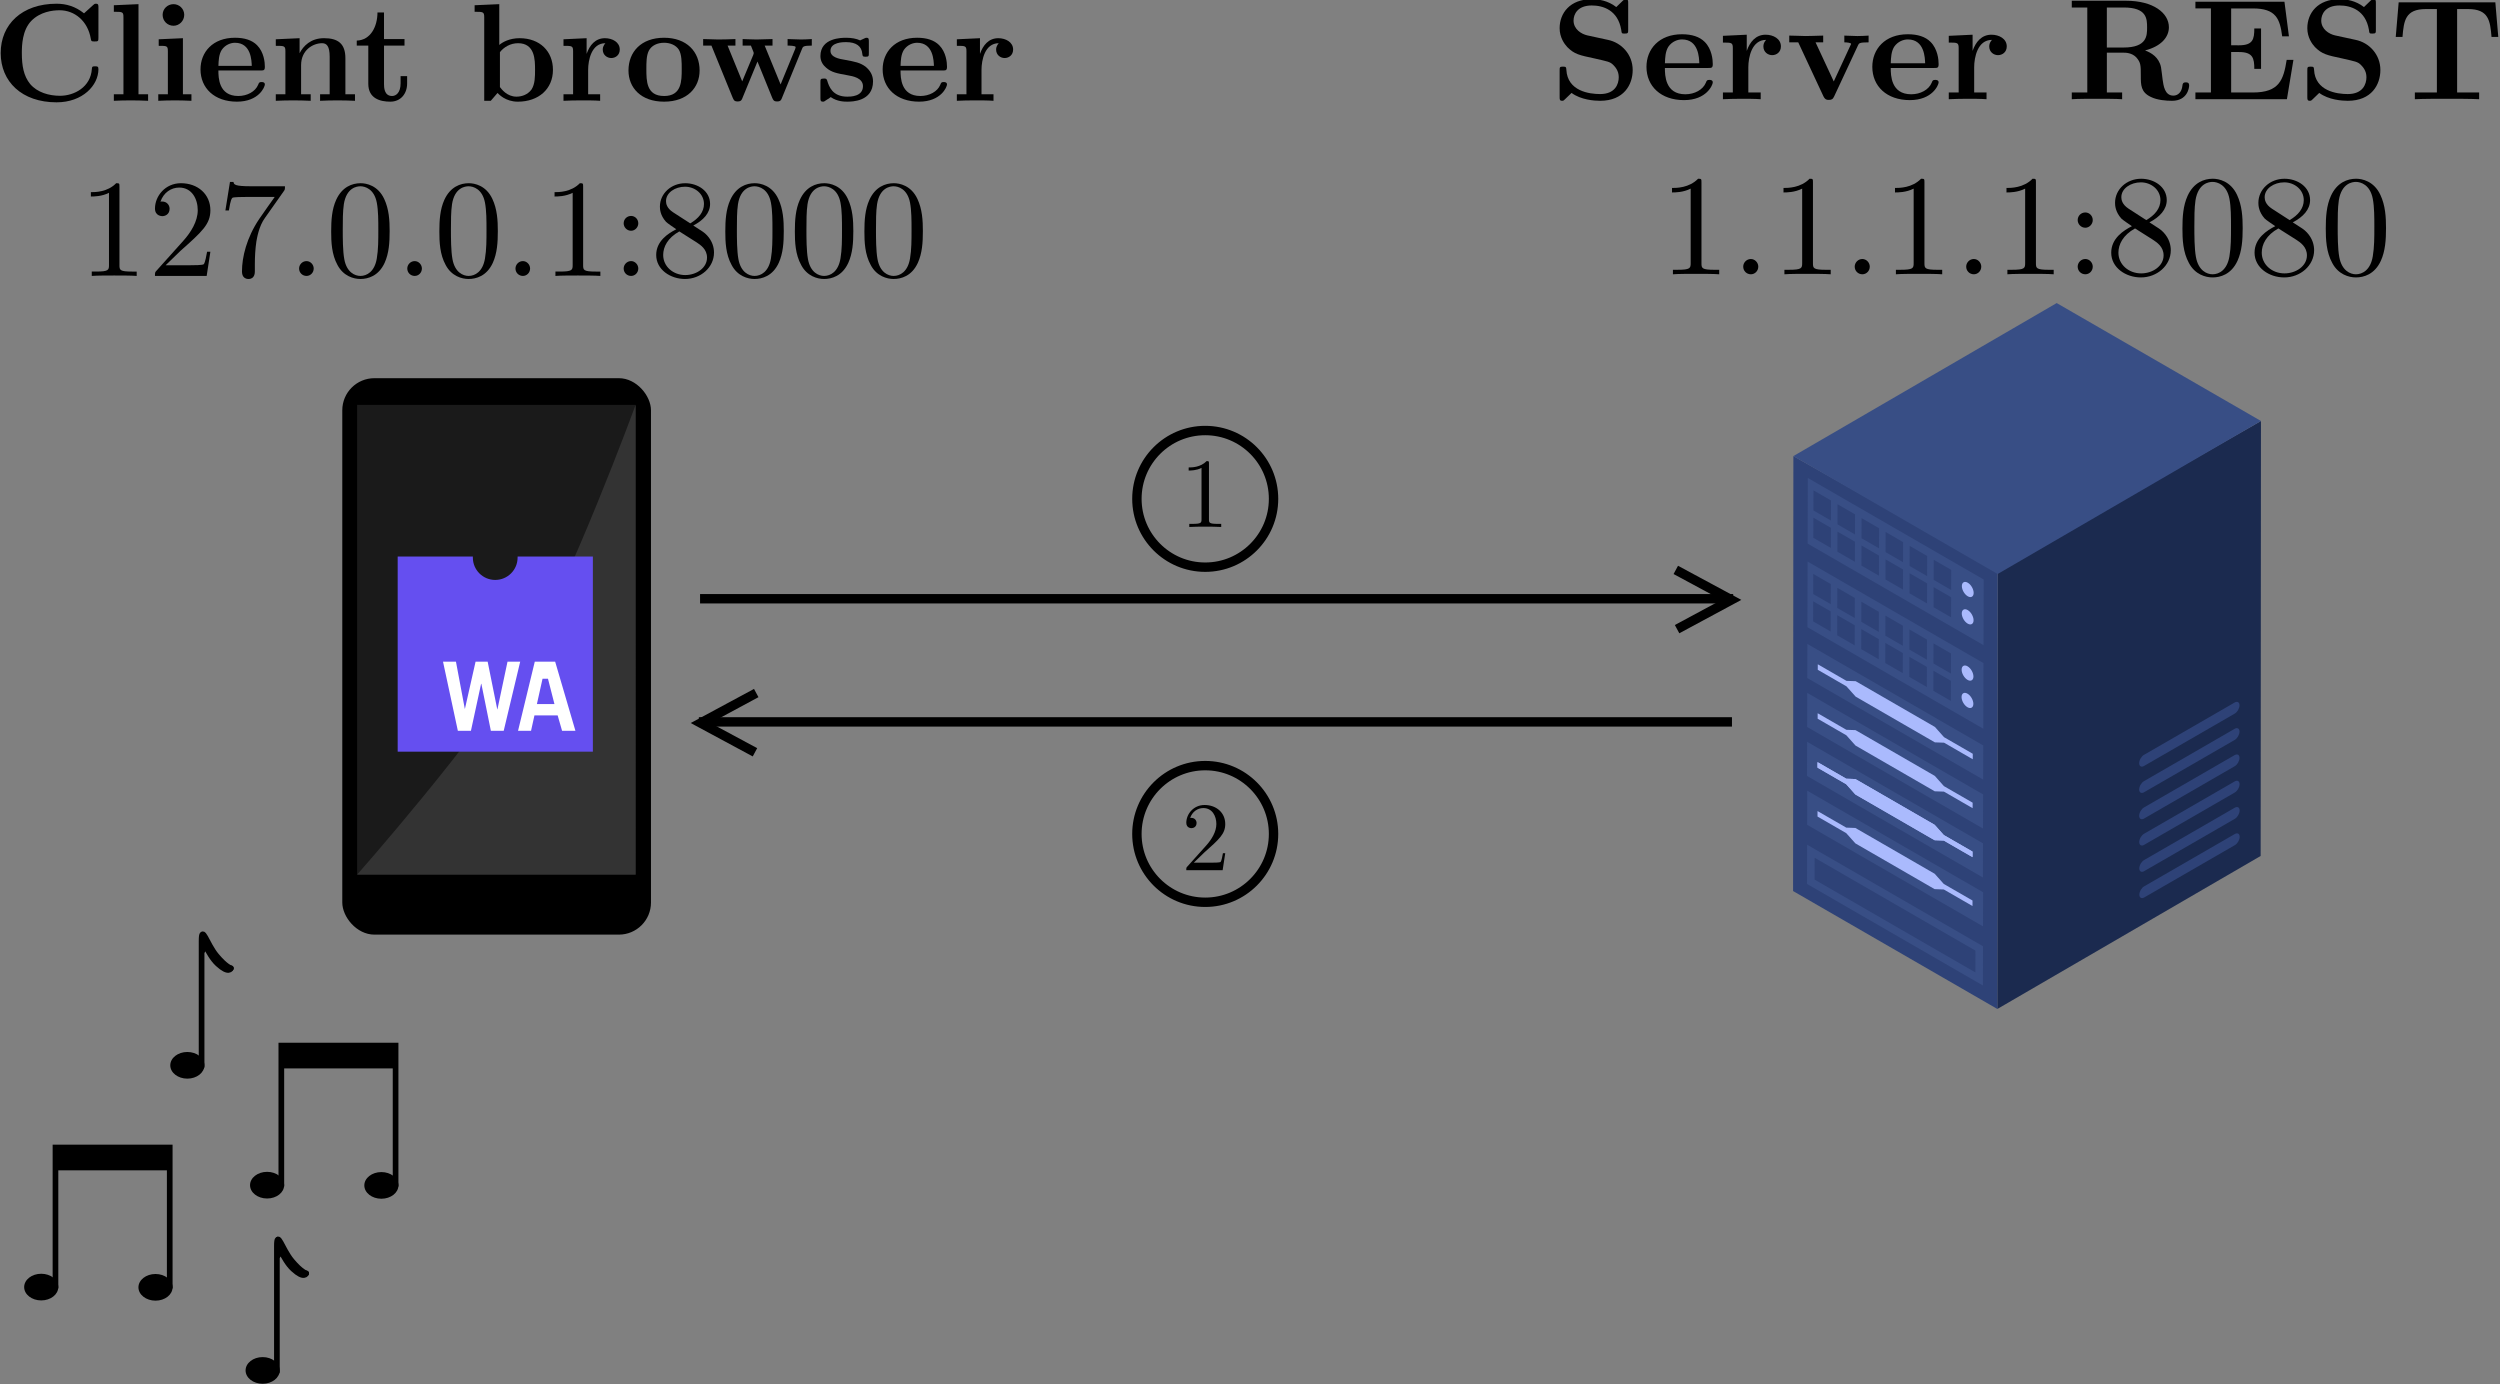 <?xml version="1.0" encoding="UTF-8" standalone="no"?>
<svg
   xmlns:dc="http://purl.org/dc/elements/1.1/"
   xmlns:cc="http://creativecommons.org/ns#"
   xmlns:rdf="http://www.w3.org/1999/02/22-rdf-syntax-ns#"
   xmlns:svg="http://www.w3.org/2000/svg"
   xmlns="http://www.w3.org/2000/svg"
   xmlns:xlink="http://www.w3.org/1999/xlink"
   xmlns:sodipodi="http://sodipodi.sourceforge.net/DTD/sodipodi-0.dtd"
   xmlns:inkscape="http://www.inkscape.org/namespaces/inkscape"
   width="70.547mm"
   height="39.059mm"
   viewBox="0 0 70.547 39.059"
   version="1.1"
   id="svg8"
   inkscape:version="1.0.2 (e86c870879, 2021-01-15)"
   sodipodi:docname="cors.svg">
  <rect x="0" y="0" width="70.547" height="39.059" fill="#808080" stroke="none"/>
  <defs
     id="defs2">
    <linearGradient
       id="linearGradient2064">
      <stop
         id="stop2066"
         offset="0"
         style="stop-color:white;stop-opacity:1;" />
      <stop
         style="stop-color:#555753;stop-opacity:0.6;"
         offset="0.5"
         id="stop2070" />
      <stop
         id="stop2068"
         offset="1"
         style="stop-color:#555753;stop-opacity:0;" />
    </linearGradient>
    <linearGradient
       id="linearGradient9641">
      <stop
         style="stop-color:white;stop-opacity:1"
         offset="0"
         id="stop9643" />
      <stop
         style="stop-color:#888a85;stop-opacity:1"
         offset="1"
         id="stop9645" />
    </linearGradient>
    <linearGradient
       id="linearGradient9633">
      <stop
         style="stop-color:#eeeeec;stop-opacity:1"
         offset="0"
         id="stop9635" />
      <stop
         style="stop-color:#888a85;stop-opacity:1"
         offset="1"
         id="stop9639" />
    </linearGradient>
    <linearGradient
       id="linearGradient9613">
      <stop
         style="stop-color:white;stop-opacity:1"
         offset="0"
         id="stop9615" />
      <stop
         id="stop9619"
         offset="0.5"
         style="stop-color:white;stop-opacity:1;" />
      <stop
         style="stop-color:#cccfca;stop-opacity:1"
         offset="1"
         id="stop9617" />
    </linearGradient>
    <linearGradient
       id="linearGradient8710">
      <stop
         style="stop-color:black;stop-opacity:1;"
         offset="0"
         id="stop8712" />
      <stop
         style="stop-color:white;stop-opacity:1;"
         offset="1"
         id="stop8714" />
    </linearGradient>
    <linearGradient
       id="linearGradient8631">
      <stop
         id="stop8633"
         offset="0"
         style="stop-color:#eeeeec;stop-opacity:1" />
      <stop
         style="stop-color:#eeeeec;stop-opacity:1;"
         offset="0.2"
         id="stop8637" />
      <stop
         id="stop8635"
         offset="1"
         style="stop-color:#babdb6;stop-opacity:1" />
    </linearGradient>
    <linearGradient
       id="linearGradient8625">
      <stop
         id="stop8627"
         offset="0"
         style="stop-color:white;stop-opacity:1" />
      <stop
         id="stop8629"
         offset="1"
         style="stop-color:#babdb6;stop-opacity:1" />
    </linearGradient>
    <linearGradient
       id="linearGradient8613">
      <stop
         style="stop-color:#babdb6;stop-opacity:1"
         offset="0"
         id="stop8615" />
      <stop
         style="stop-color:#2e3436;stop-opacity:1"
         offset="1"
         id="stop8617" />
    </linearGradient>
    <linearGradient
       id="linearGradient5740">
      <stop
         style="stop-color:#d0d0cb;stop-opacity:1;"
         offset="0"
         id="stop5742" />
      <stop
         style="stop-color:#babdb6;stop-opacity:1"
         offset="1"
         id="stop5744" />
    </linearGradient>
    <linearGradient
       id="linearGradient5690">
      <stop
         style="stop-color:white;stop-opacity:1;"
         offset="0"
         id="stop5692" />
      <stop
         style="stop-color:#888a85;stop-opacity:0.598"
         offset="1"
         id="stop5694" />
    </linearGradient>
    <linearGradient
       id="linearGradient2899">
      <stop
         id="stop2901"
         offset="0"
         style="stop-color:#555753;stop-opacity:1" />
      <stop
         id="stop2903"
         offset="1"
         style="stop-color:#2e3436;stop-opacity:1" />
    </linearGradient>
    <linearGradient
       id="linearGradient3468">
      <stop
         style="stop-color:#fdfdfc;stop-opacity:1"
         offset="0"
         id="stop3470" />
      <stop
         style="stop-color:white;stop-opacity:0.371"
         offset="1"
         id="stop3472" />
    </linearGradient>
    <linearGradient
       id="linearGradient2909">
      <stop
         style="stop-color:white;stop-opacity:0;"
         offset="0"
         id="stop2911" />
      <stop
         id="stop2917"
         offset="0.5"
         style="stop-color:white;stop-opacity:1;" />
      <stop
         style="stop-color:white;stop-opacity:0;"
         offset="1"
         id="stop2913" />
    </linearGradient>
    <linearGradient
       id="linearGradient2839">
      <stop
         style="stop-color:white;stop-opacity:0.258;"
         offset="0"
         id="stop2841" />
      <stop
         id="stop2847"
         offset="0.547"
         style="stop-color:white;stop-opacity:1;" />
      <stop
         style="stop-color:white;stop-opacity:0.247;"
         offset="0.662"
         id="stop2849" />
      <stop
         id="stop2851"
         offset="0.875"
         style="stop-color:white;stop-opacity:0.835;" />
      <stop
         style="stop-color:white;stop-opacity:0;"
         offset="1"
         id="stop2843" />
    </linearGradient>
    <linearGradient
       id="linearGradient2900">
      <stop
         style="stop-color:black;stop-opacity:0;"
         offset="0"
         id="stop2902" />
      <stop
         id="stop2908"
         offset="0.5"
         style="stop-color:black;stop-opacity:1;" />
      <stop
         style="stop-color:black;stop-opacity:0;"
         offset="1"
         id="stop2904" />
    </linearGradient>
    <g
       id="g1628">
      <symbol
         overflow="visible"
         id="symbol5966">
        <path
           style="stroke:none"
           d=""
           id="path719" />
      </symbol>
      <symbol
         overflow="visible"
         id="symbol3770">
        <path
           style="stroke:none"
           d="m 7.641,-6.672 c 0,-0.188 0,-0.281 -0.188,-0.281 -0.094,0 -0.109,0.031 -0.188,0.094 l -0.656,0.594 c -0.625,-0.5 -1.281,-0.688 -1.969,-0.688 -2.484,0 -4,1.484 -4,3.531 0,2.047 1.516,3.531 4,3.531 1.875,0 3,-1.219 3,-2.375 0,-0.203 -0.078,-0.203 -0.25,-0.203 -0.125,0 -0.219,0 -0.219,0.172 -0.078,1.328 -1.281,1.938 -2.281,1.938 -0.781,0 -1.625,-0.234 -2.141,-0.844 -0.469,-0.578 -0.594,-1.312 -0.594,-2.219 0,-0.562 0.031,-1.625 0.672,-2.297 0.641,-0.656 1.516,-0.766 2.031,-0.766 1.078,0 2.016,0.766 2.234,2.031 C 7.125,-4.266 7.141,-4.25 7.359,-4.25 c 0.266,0 0.281,-0.016 0.281,-0.281 z m 0,0"
           id="path7689" />
      </symbol>
      <symbol
         overflow="visible"
         id="symbol4696">
        <path
           style="stroke:none"
           d="M 2.234,-6.922 0.469,-6.844 V -6.375 c 0.625,0 0.688,0 0.688,0.391 V -0.469 H 0.469 V 0 c 0.312,-0.016 0.797,-0.031 1.219,-0.031 0.438,0 0.891,0.016 1.234,0.031 v -0.469 h -0.688 z m 0,0"
           id="path2645" />
      </symbol>
      <symbol
         overflow="visible"
         id="symbol6232">
        <path
           style="stroke:none"
           d="M 2.234,-4.484 0.5,-4.406 v 0.469 c 0.594,0 0.656,0 0.656,0.391 V -0.469 H 0.469 V 0 C 0.781,-0.016 1.266,-0.031 1.688,-0.031 1.984,-0.031 2.5,-0.016 2.844,0 V -0.469 H 2.234 Z m 0.094,-1.672 c 0,-0.438 -0.359,-0.766 -0.766,-0.766 -0.438,0 -0.781,0.344 -0.781,0.766 0,0.438 0.344,0.781 0.781,0.781 0.406,0 0.766,-0.344 0.766,-0.781 z m 0,0"
           id="path7330" />
      </symbol>
      <symbol
         overflow="visible"
         id="symbol9877">
        <path
           style="stroke:none"
           d="m 4.609,-2.172 c 0.219,0 0.312,0 0.312,-0.266 0,-0.312 -0.062,-1.047 -0.562,-1.547 C 4,-4.344 3.469,-4.516 2.781,-4.516 c -1.594,0 -2.469,1.031 -2.469,2.266 0,1.344 1,2.312 2.609,2.312 1.578,0 2,-1.062 2,-1.234 0,-0.172 -0.188,-0.172 -0.234,-0.172 -0.172,0 -0.188,0.047 -0.25,0.203 -0.203,0.484 -0.781,0.797 -1.422,0.797 -1.406,0 -1.422,-1.328 -1.422,-1.828 z M 1.594,-2.5 C 1.609,-2.891 1.625,-3.312 1.828,-3.641 2.094,-4.031 2.5,-4.156 2.781,-4.156 c 1.172,0 1.188,1.312 1.203,1.656 z m 0,0"
           id="path9436" />
      </symbol>
      <symbol
         overflow="visible"
         id="symbol3747">
        <path
           style="stroke:none"
           d="m 1.141,-3.547 v 3.078 h -0.688 V 0 c 0.281,-0.016 0.875,-0.031 1.25,-0.031 0.391,0 0.984,0.016 1.25,0.031 v -0.469 h -0.688 v -2.078 c 0,-1.094 0.859,-1.578 1.5,-1.578 0.328,0 0.547,0.203 0.547,0.969 v 2.688 H 3.625 V 0 c 0.266,-0.016 0.875,-0.031 1.25,-0.031 0.391,0 0.984,0.016 1.25,0.031 V -0.469 H 5.438 v -2.578 c 0,-1.047 -0.531,-1.438 -1.531,-1.438 -0.953,0 -1.484,0.562 -1.75,1.078 V -4.484 L 0.453,-4.406 v 0.469 c 0.609,0 0.688,0 0.688,0.391 z m 0,0"
           id="path9319" />
      </symbol>
      <symbol
         overflow="visible"
         id="symbol8244">
        <path
           style="stroke:none"
           d="m 1.031,-3.953 v 2.734 c 0,1.062 0.859,1.281 1.578,1.281 0.75,0 1.203,-0.578 1.203,-1.297 v -0.531 H 3.344 V -1.25 c 0,0.672 -0.328,0.906 -0.609,0.906 -0.578,0 -0.578,-0.641 -0.578,-0.859 v -2.75 H 3.625 v -0.469 H 2.156 v -1.906 H 1.688 c 0,1 -0.484,1.984 -1.484,2.016 v 0.359 z m 0,0"
           id="path6362" />
      </symbol>
      <symbol
         overflow="visible"
         id="symbol5099">
        <path
           style="stroke:none"
           d="M 2.141,-4 V -6.922 L 0.375,-6.844 V -6.375 c 0.609,0 0.688,0 0.688,0.391 V 0 h 0.469 l 0.484,-0.562 c 0.078,0.078 0.562,0.625 1.453,0.625 1.484,0 2.516,-0.906 2.516,-2.281 0,-1.328 -0.938,-2.266 -2.391,-2.266 C 2.875,-4.484 2.375,-4.203 2.141,-4 Z M 2.188,-0.984 v -2.5 C 2.469,-3.844 2.938,-4.125 3.484,-4.125 c 1.219,0 1.219,1.203 1.219,1.906 0,0.469 0,1.016 -0.25,1.406 -0.297,0.406 -0.75,0.516 -1.078,0.516 -0.688,0 -1.078,-0.547 -1.188,-0.688 z m 0,0"
           id="path9191" />
      </symbol>
      <symbol
         overflow="visible"
         id="symbol2315">
        <path
           style="stroke:none"
           d="m 2.031,-3.359 v -1.125 L 0.375,-4.406 v 0.469 c 0.609,0 0.688,0 0.688,0.391 V -0.469 H 0.375 V 0 c 0.344,-0.016 0.797,-0.031 1.25,-0.031 0.375,0 1.016,0 1.375,0.031 V -0.469 H 2.141 v -1.75 c 0,-0.688 0.234,-1.906 1.234,-1.906 0,0.016 -0.188,0.172 -0.188,0.453 0,0.406 0.328,0.609 0.609,0.609 0.297,0 0.609,-0.203 0.609,-0.609 0,-0.531 -0.531,-0.812 -1.062,-0.812 -0.688,0 -1.094,0.5 -1.312,1.125 z m 0,0"
           id="path9059" />
      </symbol>
      <symbol
         overflow="visible"
         id="symbol4835">
        <path
           style="stroke:none"
           d="m 5.406,-2.172 c 0,-1.344 -0.922,-2.344 -2.547,-2.344 -1.641,0 -2.547,1.016 -2.547,2.344 0,1.234 0.891,2.234 2.547,2.234 1.672,0 2.547,-1.016 2.547,-2.234 z M 2.859,-0.344 c -1.266,0 -1.266,-1.078 -1.266,-1.938 0,-0.453 0,-0.953 0.172,-1.297 0.188,-0.375 0.609,-0.578 1.094,-0.578 0.422,0 0.844,0.156 1.062,0.5 C 4.125,-3.312 4.125,-2.766 4.125,-2.281 c 0,0.859 0,1.938 -1.266,1.938 z m 0,0"
           id="path1153" />
      </symbol>
      <symbol
         overflow="visible"
         id="symbol3858">
        <path
           style="stroke:none"
           d="m 7.344,-3.75 c 0.047,-0.125 0.094,-0.203 0.688,-0.203 v -0.469 C 7.797,-4.406 7.5,-4.391 7.25,-4.391 c -0.266,0 -0.734,-0.031 -0.953,-0.031 v 0.469 c 0.094,0 0.578,0 0.578,0.109 0,0.031 -0.031,0.094 -0.031,0.125 L 5.797,-1.172 4.656,-3.953 h 0.562 v -0.469 c -0.328,0 -0.844,0.031 -1.141,0.031 -0.422,0 -0.844,-0.031 -1,-0.031 v 0.469 h 0.594 c 0.203,0.5 0.203,0.516 0.203,0.531 0,0.031 -0.031,0.094 -0.031,0.125 L 3.047,-1.391 2,-3.953 h 0.562 v -0.469 c -0.406,0.016 -0.812,0.031 -1.234,0.031 -0.297,0 -0.734,-0.031 -1.078,-0.031 v 0.469 h 0.594 l 1.516,3.719 C 2.438,-0.062 2.469,0.047 2.719,0.047 c 0.25,0 0.297,-0.109 0.359,-0.281 L 4.141,-2.812 5.188,-0.234 c 0.078,0.172 0.109,0.281 0.359,0.281 0.25,0 0.297,-0.109 0.359,-0.281 z m 0,0"
           id="path7206" />
      </symbol>
      <symbol
         overflow="visible"
         id="symbol2409">
        <path
           style="stroke:none"
           d="M 2.109,-2.938 C 1.734,-3 1.094,-3.109 1.094,-3.578 c 0,-0.625 0.922,-0.625 1.109,-0.625 0.75,0 1.125,0.297 1.172,0.844 0.016,0.156 0.031,0.203 0.234,0.203 0.234,0 0.234,-0.047 0.234,-0.281 v -0.797 c 0,-0.188 0,-0.281 -0.172,-0.281 -0.047,0 -0.062,0 -0.453,0.188 -0.266,-0.125 -0.609,-0.188 -1,-0.188 -0.312,0 -1.844,0 -1.844,1.312 0,0.391 0.203,0.656 0.406,0.828 0.391,0.344 0.781,0.406 1.547,0.547 0.359,0.062 1.094,0.188 1.094,0.781 0,0.75 -0.906,0.75 -1.125,0.75 -1.062,0 -1.312,-0.734 -1.438,-1.156 C 0.812,-1.594 0.75,-1.594 0.625,-1.594 c -0.25,0 -0.25,0.062 -0.25,0.281 v 1.094 c 0,0.188 0,0.281 0.188,0.281 0.062,0 0.078,0 0.297,-0.156 0.016,0 0.234,-0.141 0.25,-0.172 0.469,0.328 0.984,0.328 1.188,0.328 0.312,0 1.844,0 1.844,-1.453 0,-0.438 -0.203,-0.781 -0.547,-1.062 C 3.203,-2.734 2.875,-2.797 2.109,-2.938 Z m 0,0"
           id="path2986" />
      </symbol>
    </g>
    <g
       id="g1987">
      <symbol
         overflow="visible"
         id="symbol9169">
        <path
           style="stroke:none"
           d=""
           id="path8612" />
      </symbol>
      <symbol
         overflow="visible"
         id="symbol4371">
        <path
           style="stroke:none"
           d="M 4,-4.125 2.562,-4.438 C 2.156,-4.531 1.609,-4.859 1.609,-5.469 c 0,-0.438 0.281,-1.047 1.266,-1.047 0.797,0 1.812,0.328 2.047,1.688 0.031,0.25 0.031,0.266 0.234,0.266 0.25,0 0.25,-0.047 0.25,-0.281 v -1.828 c 0,-0.188 0,-0.281 -0.188,-0.281 -0.078,0 -0.078,0.016 -0.188,0.109 l -0.453,0.438 C 4,-6.859 3.344,-6.953 2.875,-6.953 c -1.516,0 -2.234,0.969 -2.234,2.016 0,0.641 0.328,1.094 0.531,1.312 0.5,0.5 0.828,0.562 1.922,0.797 0.875,0.203 1.047,0.219 1.266,0.438 C 4.5,-2.25 4.75,-1.984 4.75,-1.531 c 0,0.484 -0.25,1.172 -1.297,1.172 -0.75,0 -2.266,-0.203 -2.344,-1.688 C 1.094,-2.219 1.094,-2.266 0.875,-2.266 c -0.234,0 -0.234,0.047 -0.234,0.281 v 1.812 c 0,0.188 0,0.281 0.172,0.281 0.094,0 0.109,-0.016 0.188,-0.094 L 1.469,-0.438 c 0.656,0.484 1.578,0.547 1.984,0.547 1.656,0 2.266,-1.125 2.266,-2.141 C 5.719,-3.125 4.922,-3.938 4,-4.125 Z m 0,0"
           id="path6593" />
      </symbol>
      <symbol
         overflow="visible"
         id="symbol926">
        <path
           style="stroke:none"
           d="m 4.609,-2.172 c 0.219,0 0.312,0 0.312,-0.266 0,-0.312 -0.062,-1.047 -0.562,-1.547 C 4,-4.344 3.469,-4.516 2.781,-4.516 c -1.594,0 -2.469,1.031 -2.469,2.266 0,1.344 1,2.312 2.609,2.312 1.578,0 2,-1.062 2,-1.234 0,-0.172 -0.188,-0.172 -0.234,-0.172 -0.172,0 -0.188,0.047 -0.25,0.203 -0.203,0.484 -0.781,0.797 -1.422,0.797 -1.406,0 -1.422,-1.328 -1.422,-1.828 z M 1.594,-2.5 C 1.609,-2.891 1.625,-3.312 1.828,-3.641 2.094,-4.031 2.5,-4.156 2.781,-4.156 c 1.172,0 1.188,1.312 1.203,1.656 z m 0,0"
           id="path3026" />
      </symbol>
      <symbol
         overflow="visible"
         id="symbol8771">
        <path
           style="stroke:none"
           d="m 2.031,-3.359 v -1.125 L 0.375,-4.406 v 0.469 c 0.609,0 0.688,0 0.688,0.391 V -0.469 H 0.375 V 0 c 0.344,-0.016 0.797,-0.031 1.25,-0.031 0.375,0 1.016,0 1.375,0.031 V -0.469 H 2.141 v -1.75 c 0,-0.688 0.234,-1.906 1.234,-1.906 0,0.016 -0.188,0.172 -0.188,0.453 0,0.406 0.328,0.609 0.609,0.609 0.297,0 0.609,-0.203 0.609,-0.609 0,-0.531 -0.531,-0.812 -1.062,-0.812 -0.688,0 -1.094,0.5 -1.312,1.125 z m 0,0"
           id="path5569" />
      </symbol>
      <symbol
         overflow="visible"
         id="symbol1419">
        <path
           style="stroke:none"
           d="m 5.047,-3.75 c 0.062,-0.141 0.094,-0.203 0.734,-0.203 v -0.469 C 5.531,-4.406 5.25,-4.391 5,-4.391 c -0.25,0 -0.703,-0.031 -0.906,-0.031 v 0.469 c 0.188,0 0.469,0.031 0.469,0.109 0,0 0,0.031 -0.047,0.109 l -1.156,2.5 -1.266,-2.719 H 2.625 v -0.469 c -0.328,0.016 -1.219,0.031 -1.234,0.031 -0.281,0 -0.719,-0.031 -1.125,-0.031 v 0.469 h 0.625 l 1.75,3.75 c 0.125,0.25 0.25,0.25 0.375,0.25 0.172,0 0.281,-0.031 0.375,-0.25 z m 0,0"
           id="path4299" />
      </symbol>
      <symbol
         overflow="visible"
         id="symbol1738">
        <path
           style="stroke:none"
           d="M 2.828,-3.594 V -6.375 H 4 c 1.609,0 1.625,0.781 1.625,1.391 0,0.562 0,1.391 -1.641,1.391 z m 2.656,0.203 C 6.641,-3.688 7.141,-4.344 7.141,-5 c 0,-1 -1.094,-1.844 -2.969,-1.844 H 0.391 V -6.375 H 1.469 v 5.906 H 0.391 V 0 c 0.359,-0.031 1.328,-0.031 1.75,-0.031 0.422,0 1.391,0 1.75,0.031 v -0.469 h -1.062 v -2.766 h 1.156 c 0.141,0 0.578,0 0.891,0.328 0.312,0.359 0.312,0.547 0.312,1.266 0,0.656 0,1.156 0.703,1.484 0.438,0.219 1.062,0.266 1.469,0.266 1.062,0 1.188,-0.891 1.188,-1.062 0,-0.219 -0.141,-0.219 -0.234,-0.219 -0.203,0 -0.219,0.109 -0.234,0.234 C 8.031,-0.469 7.75,-0.25 7.453,-0.25 c -0.609,0 -0.688,-0.703 -0.75,-1.125 C 6.688,-1.484 6.609,-2.172 6.594,-2.219 6.453,-2.922 5.906,-3.234 5.484,-3.391 Z m 0,0"
           id="path7179" />
      </symbol>
      <symbol
         overflow="visible"
         id="symbol4942">
        <path
           style="stroke:none"
           d="m 7.203,-2.734 h -0.469 c -0.219,1.375 -0.5,2.266 -2.344,2.266 H 2.875 v -2.812 h 0.547 c 0.969,0 1.062,0.438 1.062,1.172 h 0.469 v -2.812 h -0.469 c 0,0.75 -0.094,1.172 -1.062,1.172 H 2.875 v -2.562 h 1.516 c 1.609,0 1.875,0.734 2.031,1.938 h 0.469 l -0.312,-2.406 h -6.188 V -6.312 H 1.469 v 5.844 H 0.391 V 0 H 6.75 Z m 0,0"
           id="path7263" />
      </symbol>
      <symbol
         overflow="visible"
         id="symbol7473">
        <path
           style="stroke:none"
           d="M 7.344,-6.734 H 0.625 l -0.203,2.406 h 0.469 c 0.094,-1.125 0.188,-1.938 1.625,-1.938 H 3.281 V -0.469 H 1.75 V 0 c 0.547,-0.031 1.656,-0.031 2.234,-0.031 0.594,0 1.703,0 2.234,0.031 V -0.469 H 4.688 v -5.797 h 0.766 c 1.422,0 1.531,0.797 1.625,1.938 h 0.469 z m 0,0"
           id="path738" />
      </symbol>
    </g>
    <g
       id="g1946">
      <symbol
         overflow="visible"
         id="symbol2088">
        <path
           style="stroke:none"
           d=""
           id="path7172" />
      </symbol>
      <symbol
         overflow="visible"
         id="symbol8109">
        <path
           style="stroke:none"
           d="m 2.938,-6.375 c 0,-0.25 0,-0.266 -0.234,-0.266 C 2.078,-6 1.203,-6 0.891,-6 v 0.312 c 0.203,0 0.781,0 1.297,-0.266 v 5.172 c 0,0.359 -0.031,0.469 -0.922,0.469 h -0.312 V 0 c 0.344,-0.031 1.203,-0.031 1.609,-0.031 0.391,0 1.266,0 1.609,0.031 v -0.312 h -0.312 c -0.906,0 -0.922,-0.109 -0.922,-0.469 z m 0,0"
           id="path6032" />
      </symbol>
      <symbol
         overflow="visible"
         id="symbol6877">
        <path
           style="stroke:none"
           d="m 3.656,-3.172 v 0.328 c 0,2.328 -1.031,2.781 -1.609,2.781 -0.172,0 -0.719,-0.016 -0.984,-0.359 0.438,0 0.516,-0.281 0.516,-0.453 0,-0.312 -0.234,-0.453 -0.453,-0.453 -0.156,0 -0.453,0.078 -0.453,0.469 0,0.672 0.531,1.078 1.375,1.078 1.297,0 2.516,-1.359 2.516,-3.5 0,-2.688 -1.156,-3.359 -2.047,-3.359 -0.547,0 -1.031,0.188 -1.453,0.625 -0.422,0.453 -0.641,0.875 -0.641,1.625 0,1.234 0.875,2.219 1.984,2.219 0.609,0 1.016,-0.422 1.25,-1 z M 2.422,-2.406 c -0.156,0 -0.625,0 -0.922,-0.625 -0.188,-0.375 -0.188,-0.859 -0.188,-1.359 0,-0.531 0,-1 0.219,-1.375 0.266,-0.5 0.641,-0.625 0.984,-0.625 0.469,0 0.797,0.344 0.969,0.781 0.109,0.328 0.156,0.953 0.156,1.406 0,0.828 -0.344,1.797 -1.219,1.797 z m 0,0"
           id="path8251" />
      </symbol>
      <symbol
         overflow="visible"
         id="symbol6082">
        <path
           style="stroke:none"
           d="m 1.266,-0.766 1.062,-1.031 c 1.547,-1.375 2.141,-1.906 2.141,-2.906 0,-1.141 -0.891,-1.938 -2.109,-1.938 -1.125,0 -1.859,0.922 -1.859,1.812 0,0.547 0.5,0.547 0.531,0.547 0.172,0 0.516,-0.109 0.516,-0.531 0,-0.25 -0.188,-0.516 -0.531,-0.516 -0.078,0 -0.094,0 -0.125,0.016 0.219,-0.656 0.766,-1.016 1.344,-1.016 0.906,0 1.328,0.812 1.328,1.625 C 3.562,-3.906 3.078,-3.125 2.516,-2.5 l -1.906,2.125 C 0.5,-0.266 0.5,-0.234 0.5,0 H 4.203 L 4.469,-1.734 H 4.234 C 4.172,-1.438 4.109,-1 4,-0.844 3.938,-0.766 3.281,-0.766 3.062,-0.766 Z m 0,0"
           id="path865" />
      </symbol>
      <symbol
         overflow="visible"
         id="symbol1502">
        <path
           style="stroke:none"
           d="m 1.906,-0.531 c 0,-0.281 -0.234,-0.531 -0.516,-0.531 -0.297,0 -0.531,0.25 -0.531,0.531 C 0.859,-0.234 1.094,0 1.391,0 1.672,0 1.906,-0.234 1.906,-0.531 Z m 0,0"
           id="path5710" />
      </symbol>
      <symbol
         overflow="visible"
         id="symbol7410">
        <path
           style="stroke:none"
           d="m 1.312,-3.266 v -0.25 c 0,-2.516 1.234,-2.875 1.75,-2.875 0.234,0 0.656,0.062 0.875,0.406 -0.156,0 -0.547,0 -0.547,0.438 0,0.312 0.234,0.469 0.453,0.469 0.156,0 0.469,-0.094 0.469,-0.484 0,-0.594 -0.438,-1.078 -1.266,-1.078 -1.281,0 -2.625,1.281 -2.625,3.484 0,2.672 1.156,3.375 2.078,3.375 1.109,0 2.062,-0.938 2.062,-2.25 0,-1.266 -0.891,-2.219 -2,-2.219 -0.672,0 -1.047,0.5 -1.25,0.984 z M 2.5,-0.062 c -0.625,0 -0.922,-0.594 -0.984,-0.75 -0.188,-0.469 -0.188,-1.266 -0.188,-1.438 0,-0.781 0.328,-1.781 1.219,-1.781 0.172,0 0.625,0 0.938,0.625 0.172,0.359 0.172,0.875 0.172,1.359 0,0.484 0,0.984 -0.172,1.344 C 3.188,-0.109 2.734,-0.062 2.5,-0.062 Z m 0,0"
           id="path1310" />
      </symbol>
      <symbol
         overflow="visible"
         id="symbol7856">
        <path
           style="stroke:none"
           d="m 1.625,-4.562 c -0.453,-0.297 -0.5,-0.625 -0.5,-0.797 0,-0.609 0.656,-1.031 1.359,-1.031 0.719,0 1.359,0.516 1.359,1.234 0,0.578 -0.391,1.047 -0.984,1.391 z m 1.453,0.953 C 3.797,-3.984 4.281,-4.5 4.281,-5.156 c 0,-0.922 -0.875,-1.484 -1.781,-1.484 -1,0 -1.812,0.734 -1.812,1.672 0,0.172 0.016,0.625 0.438,1.094 0.109,0.109 0.484,0.359 0.734,0.531 C 1.281,-3.047 0.422,-2.5 0.422,-1.5 c 0,1.047 1.016,1.719 2.062,1.719 1.125,0 2.078,-0.828 2.078,-1.891 0,-0.359 -0.109,-0.812 -0.5,-1.234 C 3.875,-3.109 3.719,-3.203 3.078,-3.609 Z m -1,0.422 1.234,0.781 c 0.281,0.188 0.75,0.484 0.75,1.094 0,0.734 -0.75,1.25 -1.562,1.25 -0.859,0 -1.578,-0.609 -1.578,-1.438 0,-0.578 0.312,-1.219 1.156,-1.688 z m 0,0"
           id="path1339" />
      </symbol>
      <symbol
         overflow="visible"
         id="symbol8345">
        <path
           style="stroke:none"
           d="m 4.578,-3.188 c 0,-0.797 -0.047,-1.594 -0.391,-2.328 -0.453,-0.969 -1.281,-1.125 -1.688,-1.125 -0.609,0 -1.328,0.266 -1.75,1.188 -0.312,0.688 -0.359,1.469 -0.359,2.266 0,0.75 0.031,1.641 0.453,2.406 0.422,0.797 1.156,1 1.641,1 0.531,0 1.297,-0.203 1.734,-1.156 0.312,-0.688 0.359,-1.469 0.359,-2.25 z M 2.484,0 C 2.094,0 1.5,-0.25 1.328,-1.203 1.219,-1.797 1.219,-2.719 1.219,-3.312 c 0,-0.641 0,-1.297 0.078,-1.828 0.188,-1.188 0.938,-1.281 1.188,-1.281 0.328,0 0.984,0.188 1.172,1.172 0.109,0.562 0.109,1.312 0.109,1.938 0,0.75 0,1.422 -0.109,2.062 C 3.5,-0.297 2.938,0 2.484,0 Z m 0,0"
           id="path895" />
      </symbol>
      <symbol
         overflow="visible"
         id="symbol557">
        <path
           style="stroke:none"
           d="m 1.906,-3.766 c 0,-0.297 -0.234,-0.531 -0.516,-0.531 -0.297,0 -0.531,0.234 -0.531,0.531 0,0.281 0.234,0.531 0.531,0.531 0.281,0 0.516,-0.25 0.516,-0.531 z m 0,3.234 c 0,-0.281 -0.234,-0.531 -0.516,-0.531 -0.297,0 -0.531,0.25 -0.531,0.531 C 0.859,-0.234 1.094,0 1.391,0 1.672,0 1.906,-0.234 1.906,-0.531 Z m 0,0"
           id="path4034" />
      </symbol>
    </g>
    <g
       id="g2517">
      <symbol
         overflow="visible"
         id="symbol4211">
        <path
           style="stroke:none"
           d=""
           id="path5442" />
      </symbol>
      <symbol
         overflow="visible"
         id="symbol5814">
        <path
           style="stroke:none"
           d="m 2.938,-6.375 c 0,-0.25 0,-0.266 -0.234,-0.266 C 2.078,-6 1.203,-6 0.891,-6 v 0.312 c 0.203,0 0.781,0 1.297,-0.266 v 5.172 c 0,0.359 -0.031,0.469 -0.922,0.469 h -0.312 V 0 c 0.344,-0.031 1.203,-0.031 1.609,-0.031 0.391,0 1.266,0 1.609,0.031 v -0.312 h -0.312 c -0.906,0 -0.922,-0.109 -0.922,-0.469 z m 0,0"
           id="path1405" />
      </symbol>
      <symbol
         overflow="visible"
         id="symbol8993">
        <path
           style="stroke:none"
           d="m 1.266,-0.766 1.062,-1.031 c 1.547,-1.375 2.141,-1.906 2.141,-2.906 0,-1.141 -0.891,-1.938 -2.109,-1.938 -1.125,0 -1.859,0.922 -1.859,1.812 0,0.547 0.5,0.547 0.531,0.547 0.172,0 0.516,-0.109 0.516,-0.531 0,-0.25 -0.188,-0.516 -0.531,-0.516 -0.078,0 -0.094,0 -0.125,0.016 0.219,-0.656 0.766,-1.016 1.344,-1.016 0.906,0 1.328,0.812 1.328,1.625 C 3.562,-3.906 3.078,-3.125 2.516,-2.5 l -1.906,2.125 C 0.5,-0.266 0.5,-0.234 0.5,0 H 4.203 L 4.469,-1.734 H 4.234 C 4.172,-1.438 4.109,-1 4,-0.844 3.938,-0.766 3.281,-0.766 3.062,-0.766 Z m 0,0"
           id="path5294" />
      </symbol>
      <symbol
         overflow="visible"
         id="symbol7656">
        <path
           style="stroke:none"
           d="m 4.75,-6.078 c 0.078,-0.109 0.078,-0.125 0.078,-0.344 H 2.406 c -1.203,0 -1.234,-0.125 -1.266,-0.312 h -0.25 L 0.562,-4.688 h 0.25 c 0.031,-0.156 0.109,-0.781 0.25,-0.906 0.062,-0.062 0.844,-0.062 0.969,-0.062 h 2.062 C 3.984,-5.5 3.203,-4.406 2.984,-4.078 2.078,-2.734 1.75,-1.344 1.75,-0.328 c 0,0.094 0,0.547 0.469,0.547 0.453,0 0.453,-0.453 0.453,-0.547 V -0.844 c 0,-0.547 0.031,-1.094 0.109,-1.625 0.047,-0.234 0.172,-1.094 0.625,-1.703 z m 0,0"
           id="path2287" />
      </symbol>
      <symbol
         overflow="visible"
         id="symbol6062">
        <path
           style="stroke:none"
           d="m 1.906,-0.531 c 0,-0.281 -0.234,-0.531 -0.516,-0.531 -0.297,0 -0.531,0.25 -0.531,0.531 C 0.859,-0.234 1.094,0 1.391,0 1.672,0 1.906,-0.234 1.906,-0.531 Z m 0,0"
           id="path2754" />
      </symbol>
      <symbol
         overflow="visible"
         id="symbol4222">
        <path
           style="stroke:none"
           d="m 4.578,-3.188 c 0,-0.797 -0.047,-1.594 -0.391,-2.328 -0.453,-0.969 -1.281,-1.125 -1.688,-1.125 -0.609,0 -1.328,0.266 -1.75,1.188 -0.312,0.688 -0.359,1.469 -0.359,2.266 0,0.75 0.031,1.641 0.453,2.406 0.422,0.797 1.156,1 1.641,1 0.531,0 1.297,-0.203 1.734,-1.156 0.312,-0.688 0.359,-1.469 0.359,-2.25 z M 2.484,0 C 2.094,0 1.5,-0.25 1.328,-1.203 1.219,-1.797 1.219,-2.719 1.219,-3.312 c 0,-0.641 0,-1.297 0.078,-1.828 0.188,-1.188 0.938,-1.281 1.188,-1.281 0.328,0 0.984,0.188 1.172,1.172 0.109,0.562 0.109,1.312 0.109,1.938 0,0.75 0,1.422 -0.109,2.062 C 3.5,-0.297 2.938,0 2.484,0 Z m 0,0"
           id="path5281" />
      </symbol>
      <symbol
         overflow="visible"
         id="symbol4570">
        <path
           style="stroke:none"
           d="m 1.906,-3.766 c 0,-0.297 -0.234,-0.531 -0.516,-0.531 -0.297,0 -0.531,0.234 -0.531,0.531 0,0.281 0.234,0.531 0.531,0.531 0.281,0 0.516,-0.25 0.516,-0.531 z m 0,3.234 c 0,-0.281 -0.234,-0.531 -0.516,-0.531 -0.297,0 -0.531,0.25 -0.531,0.531 C 0.859,-0.234 1.094,0 1.391,0 1.672,0 1.906,-0.234 1.906,-0.531 Z m 0,0"
           id="path7822" />
      </symbol>
      <symbol
         overflow="visible"
         id="symbol9910">
        <path
           style="stroke:none"
           d="m 1.625,-4.562 c -0.453,-0.297 -0.5,-0.625 -0.5,-0.797 0,-0.609 0.656,-1.031 1.359,-1.031 0.719,0 1.359,0.516 1.359,1.234 0,0.578 -0.391,1.047 -0.984,1.391 z m 1.453,0.953 C 3.797,-3.984 4.281,-4.5 4.281,-5.156 c 0,-0.922 -0.875,-1.484 -1.781,-1.484 -1,0 -1.812,0.734 -1.812,1.672 0,0.172 0.016,0.625 0.438,1.094 0.109,0.109 0.484,0.359 0.734,0.531 C 1.281,-3.047 0.422,-2.5 0.422,-1.5 c 0,1.047 1.016,1.719 2.062,1.719 1.125,0 2.078,-0.828 2.078,-1.891 0,-0.359 -0.109,-0.812 -0.5,-1.234 C 3.875,-3.109 3.719,-3.203 3.078,-3.609 Z m -1,0.422 1.234,0.781 c 0.281,0.188 0.75,0.484 0.75,1.094 0,0.734 -0.75,1.25 -1.562,1.25 -0.859,0 -1.578,-0.609 -1.578,-1.438 0,-0.578 0.312,-1.219 1.156,-1.688 z m 0,0"
           id="path1076" />
      </symbol>
    </g>
    <g
       id="g4573">
      <symbol
         overflow="visible"
         id="symbol9210">
        <path
           style="stroke:none"
           d=""
           id="path8047" />
      </symbol>
      <symbol
         overflow="visible"
         id="symbol2572">
        <path
           style="stroke:none"
           d="m 2.938,-6.375 c 0,-0.25 0,-0.266 -0.234,-0.266 C 2.078,-6 1.203,-6 0.891,-6 v 0.312 c 0.203,0 0.781,0 1.297,-0.266 v 5.172 c 0,0.359 -0.031,0.469 -0.922,0.469 h -0.312 V 0 c 0.344,-0.031 1.203,-0.031 1.609,-0.031 0.391,0 1.266,0 1.609,0.031 v -0.312 h -0.312 c -0.906,0 -0.922,-0.109 -0.922,-0.469 z m 0,0"
           id="path3760" />
      </symbol>
      <symbol
         overflow="visible"
         id="symbol6819">
        <path
           style="stroke:none"
           d="m 1.906,-0.531 c 0,-0.281 -0.234,-0.531 -0.516,-0.531 -0.297,0 -0.531,0.25 -0.531,0.531 C 0.859,-0.234 1.094,0 1.391,0 1.672,0 1.906,-0.234 1.906,-0.531 Z m 0,0"
           id="path4902" />
      </symbol>
      <symbol
         overflow="visible"
         id="symbol4588">
        <path
           style="stroke:none"
           d="m 1.906,-3.766 c 0,-0.297 -0.234,-0.531 -0.516,-0.531 -0.297,0 -0.531,0.234 -0.531,0.531 0,0.281 0.234,0.531 0.531,0.531 0.281,0 0.516,-0.25 0.516,-0.531 z m 0,3.234 c 0,-0.281 -0.234,-0.531 -0.516,-0.531 -0.297,0 -0.531,0.25 -0.531,0.531 C 0.859,-0.234 1.094,0 1.391,0 1.672,0 1.906,-0.234 1.906,-0.531 Z m 0,0"
           id="path6818" />
      </symbol>
      <symbol
         overflow="visible"
         id="symbol4928">
        <path
           style="stroke:none"
           d="m 1.625,-4.562 c -0.453,-0.297 -0.5,-0.625 -0.5,-0.797 0,-0.609 0.656,-1.031 1.359,-1.031 0.719,0 1.359,0.516 1.359,1.234 0,0.578 -0.391,1.047 -0.984,1.391 z m 1.453,0.953 C 3.797,-3.984 4.281,-4.5 4.281,-5.156 c 0,-0.922 -0.875,-1.484 -1.781,-1.484 -1,0 -1.812,0.734 -1.812,1.672 0,0.172 0.016,0.625 0.438,1.094 0.109,0.109 0.484,0.359 0.734,0.531 C 1.281,-3.047 0.422,-2.5 0.422,-1.5 c 0,1.047 1.016,1.719 2.062,1.719 1.125,0 2.078,-0.828 2.078,-1.891 0,-0.359 -0.109,-0.812 -0.5,-1.234 C 3.875,-3.109 3.719,-3.203 3.078,-3.609 Z m -1,0.422 1.234,0.781 c 0.281,0.188 0.75,0.484 0.75,1.094 0,0.734 -0.75,1.25 -1.562,1.25 -0.859,0 -1.578,-0.609 -1.578,-1.438 0,-0.578 0.312,-1.219 1.156,-1.688 z m 0,0"
           id="path166" />
      </symbol>
      <symbol
         overflow="visible"
         id="symbol3961">
        <path
           style="stroke:none"
           d="m 4.578,-3.188 c 0,-0.797 -0.047,-1.594 -0.391,-2.328 -0.453,-0.969 -1.281,-1.125 -1.688,-1.125 -0.609,0 -1.328,0.266 -1.75,1.188 -0.312,0.688 -0.359,1.469 -0.359,2.266 0,0.75 0.031,1.641 0.453,2.406 0.422,0.797 1.156,1 1.641,1 0.531,0 1.297,-0.203 1.734,-1.156 0.312,-0.688 0.359,-1.469 0.359,-2.25 z M 2.484,0 C 2.094,0 1.5,-0.25 1.328,-1.203 1.219,-1.797 1.219,-2.719 1.219,-3.312 c 0,-0.641 0,-1.297 0.078,-1.828 0.188,-1.188 0.938,-1.281 1.188,-1.281 0.328,0 0.984,0.188 1.172,1.172 0.109,0.562 0.109,1.312 0.109,1.938 0,0.75 0,1.422 -0.109,2.062 C 3.5,-0.297 2.938,0 2.484,0 Z m 0,0"
           id="path1895" />
      </symbol>
    </g>
    <g
       id="g318">
      <symbol
         overflow="visible"
         id="symbol4145">
        <path
           style="stroke:none"
           d=""
           id="path7076" />
      </symbol>
      <symbol
         overflow="visible"
         id="symbol278">
        <path
           style="stroke:none"
           d="m 2.938,-6.375 c 0,-0.25 0,-0.266 -0.234,-0.266 C 2.078,-6 1.203,-6 0.891,-6 v 0.312 c 0.203,0 0.781,0 1.297,-0.266 v 5.172 c 0,0.359 -0.031,0.469 -0.922,0.469 h -0.312 V 0 c 0.344,-0.031 1.203,-0.031 1.609,-0.031 0.391,0 1.266,0 1.609,0.031 v -0.312 h -0.312 c -0.906,0 -0.922,-0.109 -0.922,-0.469 z m 0,0"
           id="path3087" />
      </symbol>
    </g>
    <g
       id="g472">
      <symbol
         overflow="visible"
         id="symbol7689">
        <path
           style="stroke:none"
           d=""
           id="path7643" />
      </symbol>
      <symbol
         overflow="visible"
         id="symbol9816">
        <path
           style="stroke:none"
           d="m 1.266,-0.766 1.062,-1.031 c 1.547,-1.375 2.141,-1.906 2.141,-2.906 0,-1.141 -0.891,-1.938 -2.109,-1.938 -1.125,0 -1.859,0.922 -1.859,1.812 0,0.547 0.5,0.547 0.531,0.547 0.172,0 0.516,-0.109 0.516,-0.531 0,-0.25 -0.188,-0.516 -0.531,-0.516 -0.078,0 -0.094,0 -0.125,0.016 0.219,-0.656 0.766,-1.016 1.344,-1.016 0.906,0 1.328,0.812 1.328,1.625 C 3.562,-3.906 3.078,-3.125 2.516,-2.5 l -1.906,2.125 C 0.5,-0.266 0.5,-0.234 0.5,0 H 4.203 L 4.469,-1.734 H 4.234 C 4.172,-1.438 4.109,-1 4,-0.844 3.938,-0.766 3.281,-0.766 3.062,-0.766 Z m 0,0"
           id="path8694" />
      </symbol>
    </g>
  </defs>
  <sodipodi:namedview
     id="base"
     pagecolor="#ffffff"
     bordercolor="#666666"
     borderopacity="1.0"
     inkscape:pageopacity="0.0"
     inkscape:pageshadow="2"
     inkscape:zoom="1.4"
     inkscape:cx="105.17439"
     inkscape:cy="14.592399"
     inkscape:document-units="mm"
     inkscape:current-layer="layer1"
     inkscape:document-rotation="0"
     showgrid="false"
     inkscape:snap-global="false"
     fit-margin-top="0"
     fit-margin-left="0"
     fit-margin-right="0"
     fit-margin-bottom="0"
     inkscape:window-width="1440"
     inkscape:window-height="849"
     inkscape:window-x="1440"
     inkscape:window-y="27"
     inkscape:window-maximized="1" />
  <g
     inkscape:label="Livello 1"
     inkscape:groupmode="layer"
     id="layer1"
     transform="translate(-26.486,-9.571)">
    <g
       id="g952"
       transform="matrix(0.604,0,0,0.604,16.898,16.552)">
      <path
         style="fill:none;stroke:#000000;stroke-width:0.265px;stroke-linecap:butt;stroke-linejoin:miter;stroke-opacity:1"
         d="m 29.018,43.874 v -6.583 h 5.338 v 6.587"
         id="path833" />
      <rect
         style="fill:#000000;stroke:none;stroke-width:0.233;stroke-linecap:round;stroke-linejoin:round"
         id="rect835"
         width="5.372"
         height="1.067"
         x="29.018"
         y="37.291" />
      <ellipse
         style="fill:#000000;stroke:none;stroke-width:0.565;stroke-linecap:round;stroke-linejoin:round"
         id="path837"
         cx="28.353"
         cy="43.813"
         rx="0.797"
         ry="0.623" />
      <ellipse
         style="fill:#000000;stroke:none;stroke-width:0.565;stroke-linecap:round;stroke-linejoin:round"
         id="path837-3"
         cx="33.692"
         cy="43.824"
         rx="0.797"
         ry="0.623" />
    </g>
    <g
       id="g958"
       transform="matrix(0.604,0,0,0.604,16.503,17.299)">
      <path
         style="fill:none;stroke:#000000;stroke-width:0.265px;stroke-linecap:butt;stroke-linejoin:miter;stroke-opacity:1"
         d="m 19.12,47.399 v -6.583 h 5.338 v 6.587"
         id="path833-6" />
      <rect
         style="fill:#000000;stroke:none;stroke-width:0.233;stroke-linecap:round;stroke-linejoin:round"
         id="rect835-7"
         width="5.372"
         height="1.067"
         x="19.12"
         y="40.816" />
      <ellipse
         style="fill:#000000;stroke:none;stroke-width:0.565;stroke-linecap:round;stroke-linejoin:round"
         id="path837-5"
         cx="18.454"
         cy="47.338"
         rx="0.797"
         ry="0.623" />
      <ellipse
         style="fill:#000000;stroke:none;stroke-width:0.565;stroke-linecap:round;stroke-linejoin:round"
         id="path837-3-3"
         cx="23.793"
         cy="47.349"
         rx="0.797"
         ry="0.623" />
    </g>
    <g
       id="g946"
       transform="matrix(0.604,0,0,0.604,13.415,24.171)">
      <path
         style="fill:none;stroke:#000000;stroke-width:0.265;stroke-linecap:round;stroke-linejoin:round;stroke-miterlimit:4;stroke-dasharray:none;stroke-opacity:1"
         d="m 31.059,25.66 c 0,0 -0.002,-3.956 0,-5.866 6.91e-4,-0.82 0.232,0.135 0.697,0.691 0.435,0.521 0.672,0.581 0.672,0.581"
         id="path833-6-5"
         sodipodi:nodetypes="ccsc" />
      <ellipse
         style="fill:#000000;stroke:none;stroke-width:0.565;stroke-linecap:round;stroke-linejoin:round"
         id="path837-5-2"
         cx="30.393"
         cy="25.599"
         rx="0.797"
         ry="0.623" />
      <path
         style="fill:none;stroke:#000000;stroke-width:0.265;stroke-linecap:round;stroke-linejoin:round;stroke-miterlimit:4;stroke-dasharray:none;stroke-opacity:1"
         d="m 31.102,20.238 c 6.91e-4,-0.82 0.184,0.134 0.718,0.624 0.523,0.479 0.607,0.205 0.607,0.205"
         id="path833-6-5-1"
         sodipodi:nodetypes="csc" />
    </g>
    <g
       id="g946-2"
       transform="matrix(0.604,0,0,0.604,15.54,32.781)">
      <path
         style="fill:none;stroke:#000000;stroke-width:0.265;stroke-linecap:round;stroke-linejoin:round;stroke-miterlimit:4;stroke-dasharray:none;stroke-opacity:1"
         d="m 31.059,25.66 c 0,0 -0.002,-3.956 0,-5.866 6.91e-4,-0.82 0.232,0.135 0.697,0.691 0.435,0.521 0.672,0.581 0.672,0.581"
         id="path833-6-5-7"
         sodipodi:nodetypes="ccsc" />
      <ellipse
         style="fill:#000000;stroke:none;stroke-width:0.565;stroke-linecap:round;stroke-linejoin:round"
         id="path837-5-2-0"
         cx="30.393"
         cy="25.599"
         rx="0.797"
         ry="0.623" />
      <path
         style="fill:none;stroke:#000000;stroke-width:0.265;stroke-linecap:round;stroke-linejoin:round;stroke-miterlimit:4;stroke-dasharray:none;stroke-opacity:1"
         d="m 31.102,20.238 c 6.91e-4,-0.82 0.184,0.134 0.718,0.624 0.523,0.479 0.607,0.205 0.607,0.205"
         id="path833-6-5-1-9"
         sodipodi:nodetypes="csc" />
    </g>
    <g
       id="g286"
       transform="translate(0,2.411)">
      <rect
         style="fill:#000000;stroke:none;stroke-width:0.265;stroke-linecap:round;stroke-linejoin:round;stroke-miterlimit:4;stroke-dasharray:none"
         id="rect992"
         width="8.711"
         height="15.702"
         x="36.145"
         y="17.832"
         ry="0.906" />
      <rect
         style="fill:#1a1a1a;stroke:none;stroke-width:0.231;stroke-linecap:round;stroke-linejoin:round;stroke-miterlimit:4;stroke-dasharray:none"
         id="rect992-3"
         width="7.859"
         height="13.256"
         x="36.564"
         y="18.585"
         ry="0" />
      <path
         id="rect992-3-6"
         style="fill:#333333;stroke:none;stroke-width:0.231;stroke-linecap:round;stroke-linejoin:round;stroke-miterlimit:4;stroke-dasharray:none"
         d="m 41.276,25.782 c 1.315,-2.208 3.147,-7.197 3.147,-7.197 V 31.841 h -7.859 c 0,0 3.397,-3.851 4.712,-6.059 z"
         sodipodi:nodetypes="zcccz" />
      <g
         id="g1066"
         transform="matrix(0.009,0,0,0.009,37.708,22.864)">
        <path
           d="m 376,0 c 0,1.08 0,2.16 0,3.3 0,38.76 -31.42,70.17 -70.17,70.17 -38.76,0 -70.17,-31.42 -70.17,-70.17 v 0 c 0,-1.14 0,-2.22 0,-3.3 L 0,0 V 612 H 612 V 0 Z"
           fill="#654ff0"
           id="path1052" />
        <path
           d="m 142.16,329.81 h 40.56 l 27.69,147.47 h 0.5 l 33.28,-147.47 h 37.94 l 30.06,149.28 h 0.59 l 31.56,-149.28 h 39.78 L 332.43,546.5 H 292.18 L 262.37,399.03 h -0.78 L 229.68,546.5 h -41 z m 287.69,0 h 63.94 l 63.5,216.69 H 515.45 L 501.64,498.28 H 428.8 l -10.66,48.22 h -40.75 z m 24.34,53.41 -17.69,79.5 h 55.06 l -20.31,-79.5 z"
           fill="#ffffff"
           id="path1054" />
      </g>
    </g>
    <g
       id="g1224"
       transform="matrix(0.415,0,0,0.415,73.311,17.708)">
      <g
         id="g1218">
        <g
           id="g1216">
          <g
             id="g1214">
            <g
               id="g1208">
              <g
                 class="st8"
                 id="g1086">
                <g
                   id="g1080">
                  <polygon
                     class="st9"
                     points="40.887,38.595 22.982,49 23.003,19.234 40.908,9.019 "
                     id="polygon1078" />
                </g>
                <g
                   id="g1084">
                  <polygon
                     class="st12"
                     points="9.092,40.981 9.113,11.405 23.003,19.234 22.982,49 "
                     id="polygon1082" />
                </g>
              </g>
              <g
                 id="g1192">
                <polygon
                   class="st11"
                   points="10.058,26.498 10.066,24.179 22.025,31.083 22.017,33.403 "
                   id="polygon1088" />
                <polygon
                   class="st11"
                   points="22,40.059 10.041,33.155 10.048,30.833 22.007,37.738 "
                   id="polygon1090" />
                <polygon
                   class="st11"
                   points="22,47.403 10.041,40.499 10.048,37.832 22.007,44.736 "
                   id="polygon1092" />
                <polygon
                   class="st12"
                   points="21.494,45.032 21.49,46.516 10.555,40.203 10.559,38.719 "
                   id="polygon1094" />
                <polygon
                   class="st11"
                   points="22.007,36.731 10.051,29.827 10.056,27.507 22.015,34.412 "
                   id="polygon1096" />
                <polygon
                   class="st5"
                   points="13.327,34.413 12.706,33.717 10.754,32.59 10.755,32.216 12.708,33.343 13.33,33.366 18.719,36.478 19.341,37.173 21.294,38.3 21.293,38.675 19.341,37.548 18.716,37.525 "
                   id="polygon1098" />
                <polygon
                   class="st5"
                   points="13.327,34.413 12.706,33.717 10.754,32.59 10.755,32.216 12.708,33.343 13.33,33.366 18.719,36.478 19.341,37.173 21.294,38.3 21.293,38.675 19.341,37.548 18.716,37.525 "
                   id="polygon1100" />
                <polygon
                   class="st5"
                   points="13.336,31.087 12.714,30.39 10.763,29.263 10.764,28.89 12.717,30.017 13.339,30.039 18.728,33.15 19.35,33.847 21.303,34.974 21.301,35.347 19.35,34.221 18.725,34.199 "
                   id="polygon1102" />
                <polygon
                   class="st5"
                   points="13.345,27.76 12.723,27.063 10.771,25.937 10.773,25.562 12.725,26.69 13.348,26.711 18.737,29.823 19.358,30.519 21.311,31.647 21.31,32.021 19.359,30.894 18.734,30.871 "
                   id="polygon1104" />
                <g
                   id="g1110">
                  <polygon
                     class="st11"
                     points="22.027,29.945 10.068,23.04 10.08,18.578 22.039,25.482 "
                     id="polygon1106" />
                  <polygon
                     class="st11"
                     points="10.083,17.357 10.095,12.894 22.054,19.799 22.042,24.261 "
                     id="polygon1108" />
                </g>
                <g
                   id="g1190">
                  <g
                     id="g1114">
                    <polygon
                       class="st12"
                       points="17.002,24.563 17.005,23.195 18.197,23.883 18.193,25.251 "
                       id="polygon1112" />
                  </g>
                  <g
                     id="g1118">
                    <polygon
                       class="st12"
                       points="17.011,20.739 17.015,19.372 18.206,20.06 18.202,21.427 "
                       id="polygon1116" />
                  </g>
                  <polygon
                     class="st12"
                     points="10.461,20.787 10.465,19.419 11.657,20.107 11.653,21.475 "
                     id="polygon1120" />
                  <polygon
                     class="st12"
                     points="10.456,22.646 10.46,21.279 11.651,21.966 11.647,23.334 "
                     id="polygon1122" />
                  <polygon
                     class="st12"
                     points="12.092,23.591 12.096,22.223 13.286,22.91 13.282,24.278 "
                     id="polygon1124" />
                  <polygon
                     class="st12"
                     points="12.097,21.732 12.101,20.364 13.291,21.051 13.287,22.419 "
                     id="polygon1126" />
                  <polygon
                     class="st12"
                     points="13.727,24.535 13.731,23.167 14.921,23.854 14.917,25.222 "
                     id="polygon1128" />
                  <polygon
                     class="st12"
                     points="13.732,22.675 13.736,21.308 14.926,21.995 14.922,23.363 "
                     id="polygon1130" />
                  <polygon
                     class="st12"
                     points="15.361,25.478 15.365,24.111 16.556,24.798 16.552,26.166 "
                     id="polygon1132" />
                  <polygon
                     class="st12"
                     points="15.367,23.619 15.371,22.252 16.561,22.939 16.557,24.306 "
                     id="polygon1134" />
                  <polygon
                     class="st12"
                     points="16.996,26.422 17,25.055 18.192,25.742 18.188,27.11 "
                     id="polygon1136" />
                  <polygon
                     class="st12"
                     points="13.741,18.852 13.745,17.484 14.935,18.171 14.931,19.539 "
                     id="polygon1138" />
                  <polygon
                     class="st12"
                     points="18.632,27.367 18.636,25.999 19.826,26.686 19.822,28.054 "
                     id="polygon1140" />
                  <path
                     class="st5"
                     d="m 20.952,27.561 c 0.221,0.127 0.4,0.437 0.4,0.692 -7.2e-4,0.255 -0.182,0.357 -0.402,0.229 -0.222,-0.128 -0.401,-0.438 -0.401,-0.693 7.2e-4,-0.255 0.182,-0.357 0.403,-0.229 z"
                     id="path1142" />
                  <polygon
                     class="st12"
                     points="13.746,16.991 13.75,15.624 14.941,16.311 14.937,17.678 "
                     id="polygon1144" />
                  <polygon
                     class="st12"
                     points="18.637,25.508 18.641,24.14 19.832,24.827 19.828,26.195 "
                     id="polygon1146" />
                  <polygon
                     class="st12"
                     points="18.647,21.684 18.65,20.316 19.841,21.003 19.837,22.371 "
                     id="polygon1148" />
                  <polygon
                     class="st12"
                     points="17.016,18.879 17.02,17.511 18.211,18.199 18.207,19.567 "
                     id="polygon1150" />
                  <polygon
                     class="st12"
                     points="18.652,19.823 18.656,18.456 19.846,19.143 19.842,20.511 "
                     id="polygon1152" />
                  <g
                     id="g1156">
                    <polygon
                       class="st12"
                       points="10.476,15.103 10.48,13.735 11.671,14.423 11.667,15.791 "
                       id="polygon1154" />
                  </g>
                  <g
                     id="g1160">
                    <polygon
                       class="st12"
                       points="10.47,16.963 10.474,15.596 11.666,16.284 11.662,17.651 "
                       id="polygon1158" />
                  </g>
                  <g
                     id="g1164">
                    <polygon
                       class="st12"
                       points="12.112,16.047 12.115,14.68 13.306,15.367 13.302,16.735 "
                       id="polygon1162" />
                  </g>
                  <g
                     id="g1168">
                    <polygon
                       class="st12"
                       points="12.106,17.908 12.11,16.54 13.3,17.227 13.297,18.595 "
                       id="polygon1166" />
                  </g>
                  <g
                     id="g1172">
                    <polygon
                       class="st12"
                       points="15.376,19.796 15.38,18.428 16.57,19.115 16.566,20.483 "
                       id="polygon1170" />
                  </g>
                  <g
                     id="g1176">
                    <polygon
                       class="st12"
                       points="15.381,17.935 15.385,16.567 16.575,17.255 16.571,18.622 "
                       id="polygon1174" />
                  </g>
                  <g
                     id="g1180">
                    <path
                       class="st5"
                       d="m 20.972,20.017 c 0.221,0.127 0.4,0.437 0.4,0.692 -7.2e-4,0.255 -0.182,0.357 -0.402,0.229 -0.222,-0.128 -0.401,-0.438 -0.401,-0.693 7.2e-4,-0.255 0.182,-0.357 0.403,-0.229 z"
                       id="path1178" />
                  </g>
                  <g
                     id="g1184">
                    <path
                       class="st5"
                       d="m 20.966,21.876 c 0.221,0.127 0.4,0.437 0.4,0.692 -7.2e-4,0.255 -0.182,0.357 -0.402,0.229 -0.222,-0.128 -0.401,-0.438 -0.401,-0.693 7.2e-4,-0.255 0.182,-0.357 0.403,-0.229 z"
                       id="path1182" />
                  </g>
                  <g
                     id="g1188">
                    <path
                       class="st5"
                       d="m 20.957,25.7 c 0.221,0.127 0.4,0.439 0.4,0.693 -7.2e-4,0.253 -0.182,0.357 -0.402,0.229 -0.222,-0.128 -0.401,-0.439 -0.401,-0.693 7.1e-4,-0.255 0.182,-0.358 0.403,-0.23 z"
                       id="path1186" />
                  </g>
                </g>
              </g>
              <g
                 id="g1206">
                <path
                   class="st12"
                   d="m 39.131,37.102 -6.163,3.558 c -0.182,0.105 -0.33,0.359 -0.329,0.569 5.8e-4,0.208 0.149,0.293 0.331,0.188 l 6.163,-3.558 c 0.182,-0.105 0.329,-0.36 0.328,-0.568 -5.9e-4,-0.209 -0.148,-0.293 -0.33,-0.188 z"
                   id="path1194" />
                <path
                   class="st12"
                   d="m 32.958,36.052 6.163,-3.558 c 0.182,-0.105 0.329,-0.359 0.328,-0.568 -5.8e-4,-0.208 -0.148,-0.293 -0.33,-0.188 l -6.163,3.558 c -0.182,0.105 -0.33,0.36 -0.329,0.569 6e-4,0.209 0.149,0.293 0.331,0.188 z"
                   id="path1196" />
                <path
                   class="st12"
                   d="m 32.958,34.263 6.163,-3.558 c 0.182,-0.105 0.329,-0.359 0.328,-0.568 -5.8e-4,-0.208 -0.148,-0.293 -0.33,-0.188 l -6.163,3.558 c -0.182,0.105 -0.33,0.36 -0.329,0.569 6e-4,0.209 0.149,0.293 0.331,0.188 z"
                   id="path1198" />
                <path
                   class="st12"
                   d="m 32.958,32.475 6.163,-3.558 c 0.182,-0.105 0.329,-0.359 0.328,-0.568 -5.8e-4,-0.208 -0.148,-0.293 -0.33,-0.188 l -6.163,3.558 c -0.182,0.105 -0.33,0.36 -0.329,0.569 6e-4,0.209 0.149,0.293 0.331,0.188 z"
                   id="path1200" />
                <path
                   class="st12"
                   d="m 32.962,37.84 6.163,-3.558 c 0.182,-0.105 0.329,-0.36 0.328,-0.568 -6e-4,-0.209 -0.148,-0.293 -0.33,-0.188 l -6.163,3.558 c -0.182,0.105 -0.33,0.359 -0.329,0.569 5.9e-4,0.208 0.149,0.293 0.331,0.188 z"
                   id="path1202" />
                <path
                   class="st12"
                   d="m 32.966,39.628 6.163,-3.558 c 0.182,-0.105 0.329,-0.359 0.328,-0.568 -6e-4,-0.208 -0.148,-0.293 -0.33,-0.188 l -6.163,3.558 c -0.182,0.105 -0.33,0.36 -0.329,0.569 5.9e-4,0.209 0.149,0.293 0.331,0.188 z"
                   id="path1204" />
              </g>
            </g>
            <polygon
               class="st11"
               points="22.007,43.383 10.051,36.479 10.056,34.159 22.015,41.064 "
               id="polygon1210" />
            <polygon
               class="st5"
               points="13.327,37.739 12.706,37.043 10.754,35.916 10.755,35.542 12.708,36.669 13.33,36.692 18.719,39.804 19.341,40.499 21.294,41.626 21.293,42.001 19.341,40.874 18.716,40.851 "
               id="polygon1212" />
          </g>
        </g>
      </g>
      <g
         id="g1222">
        <polygon
           class="st11"
           points="40.908,9.019 23.003,19.424 9.113,11.405 27.018,1 "
           id="polygon1220" />
      </g>
    </g>
    <path
       style="fill:none;stroke:#000000;stroke-width:0.265px;stroke-linecap:butt;stroke-linejoin:miter;stroke-opacity:1"
       d="m 73.775,25.653 1.57,0.846 -1.534,0.826"
       id="path1720-7" />
    <circle
       style="fill:none;fill-opacity:1;stroke:#000000;stroke-width:0.265;stroke-linecap:round;stroke-linejoin:round;stroke-miterlimit:4;stroke-dasharray:none;stroke-opacity:1"
       id="path1882"
       cx="60.496"
       cy="23.648"
       r="1.928" />
    <circle
       style="fill:none;fill-opacity:1;stroke:#000000;stroke-width:0.265;stroke-linecap:round;stroke-linejoin:round;stroke-miterlimit:4;stroke-dasharray:none;stroke-opacity:1"
       id="path1882-3"
       cx="60.496"
       cy="33.104"
       r="1.928" />
    <path
       style="fill:none;stroke:#000000;stroke-width:0.265px;stroke-linecap:butt;stroke-linejoin:miter;stroke-opacity:1"
       d="M 46.241,26.467 H 75.394"
       id="path288" />
    <path
       style="fill:none;stroke:#000000;stroke-width:0.265px;stroke-linecap:butt;stroke-linejoin:miter;stroke-opacity:1"
       d="m 47.826,29.128 -1.57,0.846 1.534,0.826"
       id="path1720-7-3" />
    <path
       style="fill:none;stroke:#000000;stroke-width:0.265px;stroke-linecap:butt;stroke-linejoin:miter;stroke-opacity:1"
       d="M 75.36,29.942 H 46.207"
       id="path288-6" />
    <g
       inkscape:label=""
       transform="matrix(0.394,0,0,0.394,-9.965,-19.878)"
       id="g394">
      <g
         id="g6669">
        <g
           style="fill:#000000;fill-opacity:1"
           id="g7016">
          <use
             xlink:href="#symbol3770"
             x="91.925"
             y="81.963"
             id="use7442"
             width="100%"
             height="100%" />
          <use
             xlink:href="#symbol4696"
             x="100.2"
             y="81.963"
             id="use7095"
             width="100%"
             height="100%" />
          <use
             xlink:href="#symbol6232"
             x="103.382"
             y="81.963"
             id="use279"
             width="100%"
             height="100%" />
          <use
             xlink:href="#symbol9877"
             x="106.564"
             y="81.963"
             id="use8466"
             width="100%"
             height="100%" />
          <use
             xlink:href="#symbol3747"
             x="111.815"
             y="81.963"
             id="use3589"
             width="100%"
             height="100%" />
        </g>
        <g
           style="fill:#000000;fill-opacity:1"
           id="g5419">
          <use
             xlink:href="#symbol8244"
             x="117.862"
             y="81.963"
             id="use407"
             width="100%"
             height="100%" />
        </g>
        <g
           style="fill:#000000;fill-opacity:1"
           id="g3158">
          <use
             xlink:href="#symbol5099"
             x="126.133"
             y="81.963"
             id="use8357"
             width="100%"
             height="100%" />
          <use
             xlink:href="#symbol2315"
             x="132.498"
             y="81.963"
             id="use6540"
             width="100%"
             height="100%" />
          <use
             xlink:href="#symbol4835"
             x="137.216"
             y="81.963"
             id="use5457"
             width="100%"
             height="100%" />
        </g>
        <g
           style="fill:#000000;fill-opacity:1"
           id="g1942">
          <use
             xlink:href="#symbol3858"
             x="142.626"
             y="81.963"
             id="use8868"
             width="100%"
             height="100%" />
          <use
             xlink:href="#symbol2409"
             x="150.901"
             y="81.963"
             id="use3752"
             width="100%"
             height="100%" />
          <use
             xlink:href="#symbol9877"
             x="155.42"
             y="81.963"
             id="use5910"
             width="100%"
             height="100%" />
          <use
             xlink:href="#symbol2315"
             x="160.671"
             y="81.963"
             id="use5610"
             width="100%"
             height="100%" />
        </g>
      </g>
    </g>
    <g
       inkscape:label=""
       transform="matrix(0.406,0,0,0.406,32.915,-20.906)"
       id="g691">
      <g
         id="g6874">
        <g
           style="fill:#000000;fill-opacity:1"
           id="g1043">
          <use
             xlink:href="#symbol4371"
             x="91.925"
             y="81.963"
             id="use5157"
             width="100%"
             height="100%" />
          <use
             xlink:href="#symbol926"
             x="98.29"
             y="81.963"
             id="use3481"
             width="100%"
             height="100%" />
          <use
             xlink:href="#symbol8771"
             x="103.541"
             y="81.963"
             id="use3956"
             width="100%"
             height="100%" />
          <use
             xlink:href="#symbol1419"
             x="108.26"
             y="81.963"
             id="use6014"
             width="100%"
             height="100%" />
        </g>
        <g
           style="fill:#000000;fill-opacity:1"
           id="g819">
          <use
             xlink:href="#symbol926"
             x="113.987"
             y="81.963"
             id="use1268"
             width="100%"
             height="100%" />
          <use
             xlink:href="#symbol8771"
             x="119.238"
             y="81.963"
             id="use1768"
             width="100%"
             height="100%" />
        </g>
        <g
           style="fill:#000000;fill-opacity:1"
           id="g7567">
          <use
             xlink:href="#symbol1738"
             x="127.772"
             y="81.963"
             id="use7306"
             width="100%"
             height="100%" />
          <use
             xlink:href="#symbol4942"
             x="136.365"
             y="81.963"
             id="use2587"
             width="100%"
             height="100%" />
          <use
             xlink:href="#symbol4371"
             x="143.893"
             y="81.963"
             id="use9974"
             width="100%"
             height="100%" />
          <use
             xlink:href="#symbol7473"
             x="150.258"
             y="81.963"
             id="use3053"
             width="100%"
             height="100%" />
        </g>
      </g>
    </g>
    <g
       inkscape:label=""
       transform="matrix(0.394,0,0,0.394,-7.519,-14.936)"
       id="g1377">
      <g
         id="g8951">
        <g
           style="fill:#000000;fill-opacity:1"
           id="g3708">
          <use
             xlink:href="#symbol5814"
             x="91.925"
             y="81.963"
             id="use3891"
             width="100%"
             height="100%" />
          <use
             xlink:href="#symbol8993"
             x="96.906"
             y="81.963"
             id="use4804"
             width="100%"
             height="100%" />
          <use
             xlink:href="#symbol7656"
             x="101.888"
             y="81.963"
             id="use2748"
             width="100%"
             height="100%" />
          <use
             xlink:href="#symbol6062"
             x="106.869"
             y="81.963"
             id="use9803"
             width="100%"
             height="100%" />
          <use
             xlink:href="#symbol4222"
             x="109.637"
             y="81.963"
             id="use3172"
             width="100%"
             height="100%" />
          <use
             xlink:href="#symbol6062"
             x="114.618"
             y="81.963"
             id="use7552"
             width="100%"
             height="100%" />
          <use
             xlink:href="#symbol4222"
             x="117.385"
             y="81.963"
             id="use6765"
             width="100%"
             height="100%" />
          <use
             xlink:href="#symbol6062"
             x="122.367"
             y="81.963"
             id="use5933"
             width="100%"
             height="100%" />
          <use
             xlink:href="#symbol5814"
             x="125.134"
             y="81.963"
             id="use898"
             width="100%"
             height="100%" />
          <use
             xlink:href="#symbol4570"
             x="130.116"
             y="81.963"
             id="use3459"
             width="100%"
             height="100%" />
          <use
             xlink:href="#symbol9910"
             x="132.883"
             y="81.963"
             id="use4850"
             width="100%"
             height="100%" />
          <use
             xlink:href="#symbol4222"
             x="137.865"
             y="81.963"
             id="use3146"
             width="100%"
             height="100%" />
          <use
             xlink:href="#symbol4222"
             x="142.846"
             y="81.963"
             id="use1851"
             width="100%"
             height="100%" />
          <use
             xlink:href="#symbol4222"
             x="147.827"
             y="81.963"
             id="use3898"
             width="100%"
             height="100%" />
        </g>
      </g>
    </g>
    <g
       inkscape:label=""
       transform="matrix(0.406,0,0,0.406,35.985,-15.966)"
       id="g1745">
      <g
         id="g1847">
        <g
           style="fill:#000000;fill-opacity:1"
           id="g6306">
          <use
             xlink:href="#symbol2572"
             x="91.925"
             y="81.963"
             id="use6732"
             width="100%"
             height="100%" />
          <use
             xlink:href="#symbol6819"
             x="96.906"
             y="81.963"
             id="use4753"
             width="100%"
             height="100%" />
          <use
             xlink:href="#symbol2572"
             x="99.674"
             y="81.963"
             id="use1042"
             width="100%"
             height="100%" />
          <use
             xlink:href="#symbol6819"
             x="104.655"
             y="81.963"
             id="use8823"
             width="100%"
             height="100%" />
          <use
             xlink:href="#symbol2572"
             x="107.423"
             y="81.963"
             id="use9178"
             width="100%"
             height="100%" />
          <use
             xlink:href="#symbol6819"
             x="112.404"
             y="81.963"
             id="use2400"
             width="100%"
             height="100%" />
          <use
             xlink:href="#symbol2572"
             x="115.172"
             y="81.963"
             id="use5702"
             width="100%"
             height="100%" />
          <use
             xlink:href="#symbol4588"
             x="120.153"
             y="81.963"
             id="use2055"
             width="100%"
             height="100%" />
          <use
             xlink:href="#symbol4928"
             x="122.921"
             y="81.963"
             id="use4862"
             width="100%"
             height="100%" />
          <use
             xlink:href="#symbol3961"
             x="127.902"
             y="81.963"
             id="use2586"
             width="100%"
             height="100%" />
          <use
             xlink:href="#symbol4928"
             x="132.883"
             y="81.963"
             id="use7916"
             width="100%"
             height="100%" />
          <use
             xlink:href="#symbol3961"
             x="137.865"
             y="81.963"
             id="use4592"
             width="100%"
             height="100%" />
        </g>
      </g>
    </g>
    <g
       inkscape:label=""
       transform="matrix(0.28,0,0,0.28,34.04,1.492)"
       id="g2112">
      <g
         id="g2691">
        <g
           style="fill:#000000;fill-opacity:1"
           id="g3775">
          <use
             xlink:href="#symbol278"
             x="91.925"
             y="81.963"
             id="use1704"
             width="100%"
             height="100%" />
        </g>
      </g>
    </g>
    <g
       inkscape:label=""
       transform="matrix(0.277,0,0,0.277,34.36,11.423)"
       id="g2470">
      <g
         id="g1257">
        <g
           style="fill:#000000;fill-opacity:1"
           id="g2467">
          <use
             xlink:href="#symbol9816"
             x="91.925"
             y="81.963"
             id="use2478"
             width="100%"
             height="100%" />
        </g>
      </g>
    </g>
  </g>
  <style
     type="text/css"
     id="style1076">
	.st0{fill:#B7C5FD;}
	.st1{fill:#9AADFD;}
	.st2{fill:#FFFFFF;}
	.st3{fill:#3955D1;}
	.st4{fill:#4466FB;}
	.st5{fill:#AABAFD;}
	.st6{fill:#798FFE;}
	.st7{fill:#6BB5FB;}
	.st8{enable-background:new    ;}
	.st9{fill:#1B2A4F;}
	.st10{fill:url(#);}
	.st11{fill:#384E85;}
	.st12{fill:#2E4277;}
	.st13{fill:#D9DDF6;}
	.st14{fill:#535D88;}
	.st15{fill:#2B3C67;}
	.st16{fill:#8FCCFF;}
	.st17{fill:#8CA1FD;}
	.st18{opacity:0.3;}
	.st19{opacity:0.3;fill:#4466FB;}
	.st20{opacity:0.2;}
</style>
</svg>
